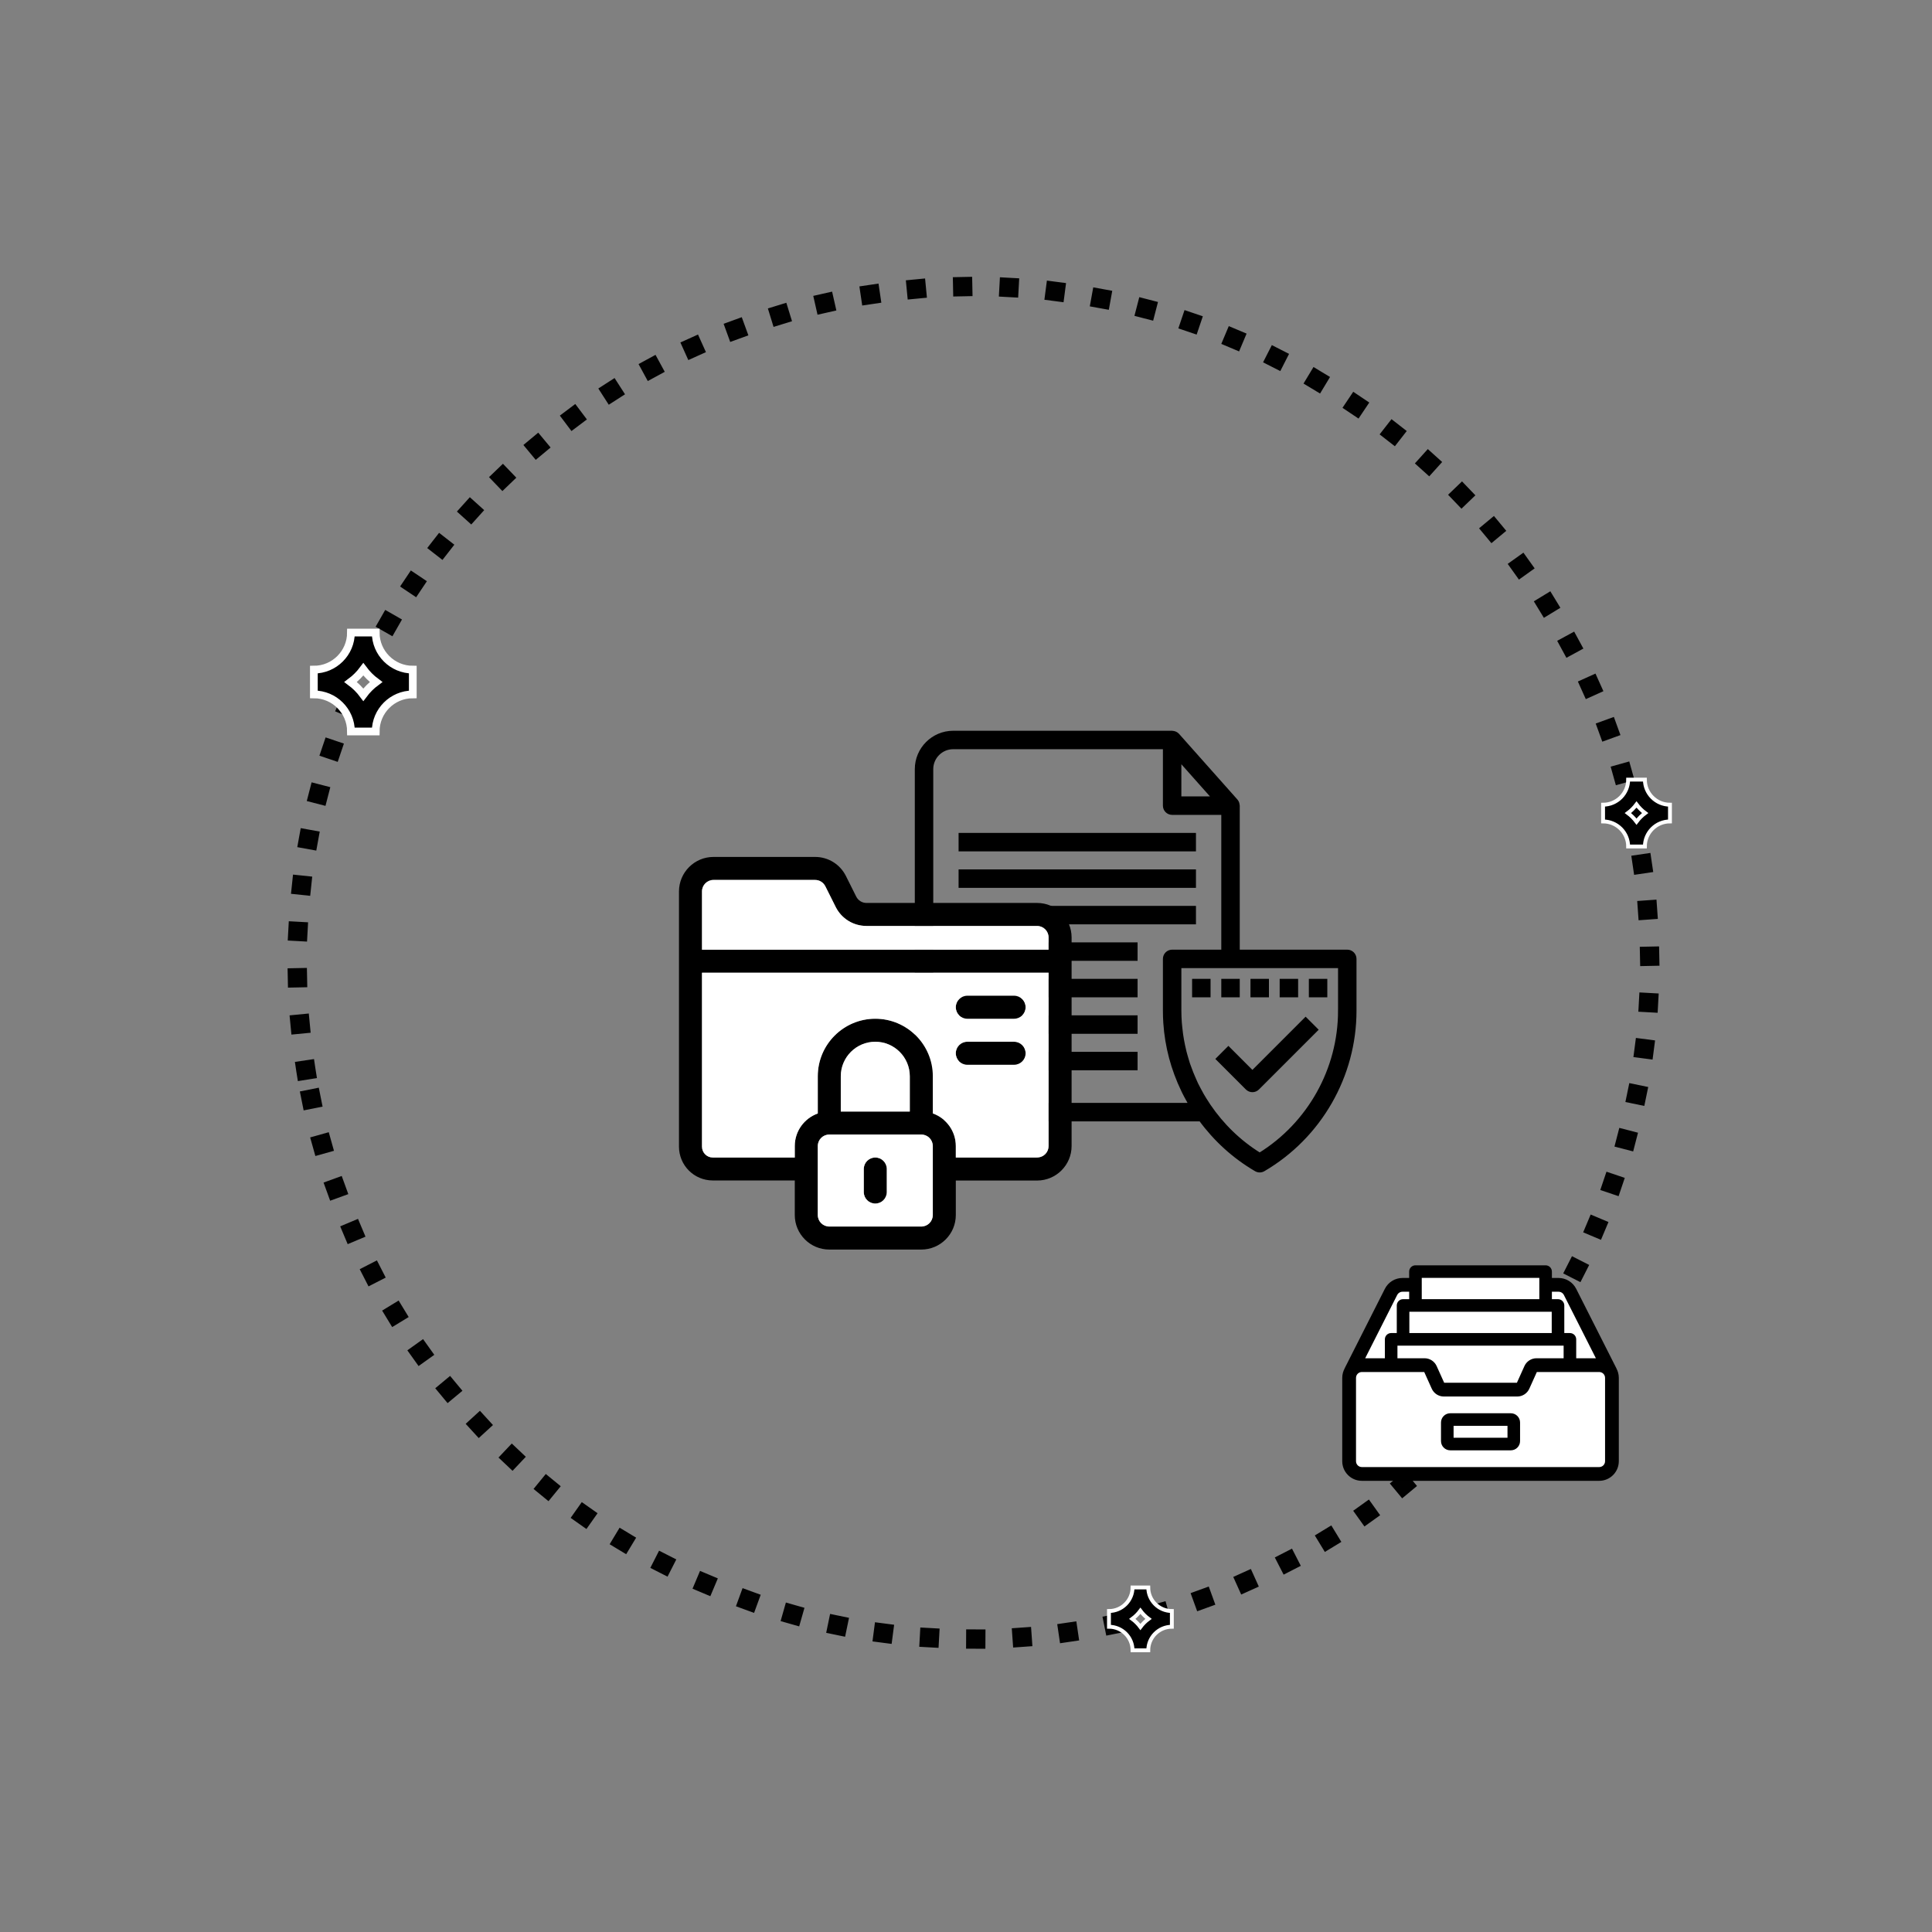 <?xml version="1.0" encoding="utf-8"?>
<!-- Generator: Adobe Illustrator 15.1.0, SVG Export Plug-In  -->
<!DOCTYPE svg PUBLIC "-//W3C//DTD SVG 1.1//EN" "http://www.w3.org/Graphics/SVG/1.1/DTD/svg11.dtd">
<svg version="1.1"
	 xmlns="http://www.w3.org/2000/svg" xmlns:xlink="http://www.w3.org/1999/xlink" xmlns:a="http://ns.adobe.com/AdobeSVGViewerExtensions/3.0/"
	 x="0px" y="0px" width="500px" height="500px" viewBox="-74.417 -71.648 500 500" enable-background="new -74.417 -71.648 500 500"
	 xml:space="preserve">
<rect x="-74.417" y="-71.648" width="500" height="500" fill="#808080" stroke="none"/>
<defs>
</defs>
<path stroke="#000000" d="M274.258,174.625H245.93v-37.772c0-0.037-0.019-0.069-0.021-0.108c-0.01-0.147-0.037-0.289-0.079-0.433
	c-0.021-0.061-0.03-0.121-0.056-0.18c-0.08-0.189-0.181-0.372-0.322-0.532l-15.108-16.997c-0.163-0.181-0.36-0.313-0.567-0.418
	c-0.063-0.03-0.123-0.05-0.188-0.074c-0.175-0.065-0.355-0.104-0.542-0.115c-0.038-0.003-0.074-0.026-0.114-0.026h-56.657
	c-5.206,0-9.441,4.235-9.441,9.441v81.208c0,5.207,4.235,9.444,9.441,9.444h64.026c3.797,5.185,8.637,9.635,14.342,12.961
	c0.295,0.172,0.622,0.258,0.949,0.258c0.331,0,0.66-0.086,0.955-0.258c14.555-8.492,23.598-24.237,23.598-41.086v-13.424
	C276.145,175.468,275.301,174.625,274.258,174.625L274.258,174.625z M230.818,124.824l4.112,4.626l4.902,5.516h-9.015V124.824z
	 M172.274,214.284c-3.123,0-5.665-2.542-5.665-5.666V127.41c0-3.123,2.542-5.665,5.665-5.665h54.769v15.107
	c0,1.045,0.846,1.89,1.889,1.89h13.221v35.883h-13.221c-1.043,0-1.889,0.843-1.889,1.888v13.424c0,1.053,0.037,2.106,0.105,3.15
	c0.4,6.077,1.979,11.961,4.613,17.424c0.08,0.162,0.151,0.328,0.232,0.49c0.314,0.639,0.658,1.265,1.005,1.889
	c0.177,0.322,0.349,0.646,0.532,0.962c0.084,0.143,0.153,0.291,0.24,0.431H172.274z M272.367,189.937
	c0,15.142-7.932,29.313-20.775,37.253c-5.298-3.276-9.742-7.624-13.158-12.653c-0.381-0.561-0.746-1.127-1.099-1.702
	c-0.222-0.361-0.442-0.721-0.655-1.09c-0.288-0.496-0.554-1.001-0.82-1.506c-0.228-0.435-0.463-0.865-0.675-1.307
	c-0.186-0.382-0.345-0.771-0.52-1.158c-0.496-1.111-0.952-2.242-1.358-3.394c-0.092-0.262-0.197-0.523-0.283-0.787
	c-0.196-0.598-0.369-1.206-0.539-1.813c-0.106-0.378-0.215-0.753-0.313-1.134c-0.142-0.561-0.269-1.128-0.388-1.697
	c-0.099-0.46-0.187-0.923-0.271-1.386c-0.091-0.511-0.177-1.022-0.248-1.536c-0.085-0.591-0.15-1.184-0.207-1.781
	c-0.041-0.408-0.09-0.816-0.121-1.225c-0.07-1.021-0.117-2.05-0.117-3.085v-11.535h41.549V189.937z M272.367,189.937"/>
<path stroke="#000000" d="M263.479,192.175l-13.773,13.775l-6.219-6.221l-2.67,2.672l7.553,7.554
	c0.371,0.368,0.854,0.554,1.336,0.554c0.484,0,0.967-0.186,1.337-0.554l15.106-15.108L263.479,192.175z M263.479,192.175"/>
<rect x="174.164" y="144.41" stroke="#000000" width="60.432" height="3.776"/>
<rect x="174.164" y="153.852" stroke="#000000" width="60.432" height="3.776"/>
<rect x="174.164" y="163.294" stroke="#000000" width="60.432" height="3.776"/>
<rect x="174.164" y="172.737" stroke="#000000" width="45.324" height="3.776"/>
<rect x="174.164" y="182.179" stroke="#000000" width="45.324" height="3.777"/>
<rect x="174.164" y="191.621" stroke="#000000" width="45.324" height="3.777"/>
<rect x="174.164" y="201.064" stroke="#000000" width="45.324" height="3.777"/>
<rect x="234.596" y="182.179" stroke="#000000" width="3.777" height="3.777"/>
<rect x="242.152" y="182.179" stroke="#000000" width="3.777" height="3.777"/>
<rect x="249.705" y="182.179" stroke="#000000" width="3.777" height="3.777"/>
<rect x="257.26" y="182.179" stroke="#000000" width="3.777" height="3.777"/>
<rect x="264.814" y="182.179" stroke="#000000" width="3.775" height="3.777"/>
<path fill="none" stroke="#010101" stroke-width="5" stroke-linecap="square" stroke-linejoin="round" stroke-dasharray="0,12" d="
	M4.744,205.28C-10.595,109.859,54.329,20.086,149.757,4.74c95.42-15.323,185.201,49.604,200.524,145.028
	c15.337,95.409-49.585,185.198-145.007,200.538C109.854,365.637,20.076,300.703,4.744,205.28z"/>
<path stroke="#FFFFFF" stroke-width="2" d="M16.411,92.055c0,5.293-4.311,9.6-9.6,9.6v6.403c5.289,0,9.6,4.308,9.6,9.601h6.4
	c0-5.293,4.307-9.601,9.602-9.601v-6.403c-5.295,0-9.602-4.307-9.602-9.6H16.411L16.411,92.055z M19.611,108.157
	c-0.935-1.258-2.04-2.367-3.296-3.3c1.256-0.935,2.361-2.042,3.296-3.3c0.937,1.258,2.042,2.365,3.3,3.3
	C21.653,105.79,20.548,106.899,19.611,108.157L19.611,108.157z M19.611,108.157"/>
<path stroke="#FFFFFF" d="M346.948,130.116c0,3.58-2.912,6.492-6.49,6.492v4.328c3.578,0,6.49,2.91,6.49,6.49h4.328
	c0-3.58,2.911-6.49,6.492-6.49v-4.328c-3.581,0-6.492-2.912-6.492-6.492H346.948L346.948,130.116z M349.112,141
	c-0.632-0.85-1.381-1.596-2.23-2.23c0.85-0.631,1.599-1.379,2.23-2.23c0.633,0.852,1.381,1.6,2.231,2.23
	C350.493,139.405,349.745,140.151,349.112,141L349.112,141z M349.112,141"/>
<path stroke="#FFFFFF" d="M218.686,339.182c0,3.362-2.739,6.104-6.103,6.104v4.066c3.363,0,6.103,2.737,6.103,6.104h4.067
	c0-3.366,2.739-6.104,6.104-6.104v-4.066c-3.364,0-6.104-2.741-6.104-6.104H218.686L218.686,339.182z M220.72,349.415
	c-0.594-0.798-1.299-1.502-2.098-2.097c0.799-0.593,1.504-1.297,2.098-2.097c0.594,0.8,1.297,1.504,2.098,2.097
	C222.017,347.913,221.313,348.617,220.72,349.415L220.72,349.415z M220.72,349.415"/>
<path d="M202.913,177.104v-6.141c0-4.924-4.007-8.93-8.931-8.93h-44.147c-1.137,0-2.156-0.631-2.664-1.646l-2.662-5.325
	c-1.523-3.045-4.583-4.937-7.986-4.937h-26.289c-4.924,0-8.93,4.006-8.931,8.932v66.031c0,4.852,3.898,8.766,8.759,8.766h21.209
	v8.95c0,4.924,4.008,8.931,8.93,8.931h23.816c4.924,0,8.93-4.007,8.93-8.931v-8.931h21.037c4.924,0,8.93-4.007,8.93-8.931v-47.815
	c0-0.005,0-0.009,0-0.012C202.915,177.112,202.913,177.108,202.913,177.104L202.913,177.104z M166.993,242.804
	c0,1.642-1.336,2.978-2.977,2.978H140.2c-1.641,0-2.977-1.336-2.977-2.978v-17.861c0-1.642,1.336-2.976,2.977-2.976h23.816
	c1.641,0,2.977,1.334,2.977,2.976V242.804z M143.178,216.012v-9.128c0-4.925,4.007-8.931,8.931-8.931
	c4.926,0,8.931,4.006,8.931,8.931v9.128H143.178z M196.96,224.943c0,1.55-1.205,2.978-3.098,2.978h-20.916v-2.978
	c0-3.881-2.488-7.189-5.953-8.418v-9.641c0-8.206-6.678-14.885-14.885-14.885s-14.885,6.676-14.885,14.885v9.641
	c-3.465,1.229-5.953,4.539-5.953,8.418v2.978h-21.209c-1.559,0-2.805-1.259-2.805-2.832v-44.996h89.703V224.943z M196.96,174.138
	h-89.703v-15.081c0-1.643,1.336-2.977,2.977-2.977h26.289c1.134,0,2.152,0.629,2.66,1.645l2.664,5.325
	c1.521,3.044,4.583,4.938,7.988,4.938h44.147c1.642,0,2.978,1.335,2.978,2.976V174.138z M196.96,174.138"/>
<path d="M152.108,227.92c-1.645,0-2.977,1.334-2.977,2.977v5.954c0,1.646,1.332,2.978,2.977,2.978s2.977-1.332,2.977-2.978v-5.954
	C155.085,229.254,153.753,227.92,152.108,227.92L152.108,227.92z M152.108,227.92"/>
<path d="M188.028,186.046h-12.105c-1.643,0-2.977,1.332-2.977,2.977S174.28,192,175.923,192h12.105c1.645,0,2.978-1.332,2.978-2.977
	S189.673,186.046,188.028,186.046L188.028,186.046z M188.028,186.046"/>
<path d="M188.028,197.954h-12.105c-1.643,0-2.977,1.332-2.977,2.977c0,1.644,1.334,2.978,2.977,2.978h12.105
	c1.645,0,2.978-1.334,2.978-2.978C191.006,199.286,189.673,197.954,188.028,197.954L188.028,197.954z M188.028,197.954"/>
<path fill="#FFFFFF" d="M193.862,227.92c1.893,0,3.098-1.428,3.098-2.978v-44.851h-89.703v44.996c0,1.573,1.246,2.832,2.805,2.832
	h21.209v-2.978c0-3.879,2.488-7.189,5.953-8.418v-9.641c0-8.209,6.678-14.885,14.885-14.885s14.885,6.679,14.885,14.885v9.641
	c3.465,1.229,5.953,4.537,5.953,8.418v2.978H193.862z M175.923,186.046h12.105c1.645,0,2.978,1.332,2.978,2.977
	S189.673,192,188.028,192h-12.105c-1.643,0-2.977-1.332-2.977-2.977S174.28,186.046,175.923,186.046z M175.923,197.954h12.105
	c1.645,0,2.978,1.332,2.978,2.977c0,1.644-1.333,2.978-2.978,2.978h-12.105c-1.643,0-2.977-1.334-2.977-2.978
	C172.946,199.286,174.28,197.954,175.923,197.954z"/>
<path fill="#FFFFFF" d="M137.224,224.943v17.861c0,1.642,1.336,2.978,2.977,2.978h23.816c1.641,0,2.977-1.336,2.977-2.978v-17.861
	c0-1.642-1.336-2.976-2.977-2.976H140.2C138.56,221.967,137.224,223.301,137.224,224.943z M149.132,230.897
	c0-1.643,1.332-2.977,2.977-2.977s2.977,1.334,2.977,2.977v5.954c0,1.646-1.332,2.978-2.977,2.978s-2.977-1.332-2.977-2.978V230.897
	z"/>
<path fill="#FFFFFF" d="M196.96,170.963c0-1.641-1.336-2.976-2.978-2.976h-44.147c-3.405,0-6.467-1.894-7.988-4.938l-2.664-5.325
	c-0.508-1.016-1.526-1.645-2.66-1.645h-26.289c-1.641,0-2.977,1.334-2.977,2.977v15.081h89.703V170.963z"/>
<path fill="#FFFFFF" d="M152.108,197.954c-4.924,0-8.931,4.006-8.931,8.931v9.128h17.861v-9.128
	C161.039,201.959,157.034,197.954,152.108,197.954z"/>
<path stroke="#000000" stroke-width="0.5" d="M316.583,294.352h-15.677c-1.181,0-2.143,0.961-2.143,2.143v4.808
	c0,1.182,0.962,2.143,2.143,2.143h15.677c1.181,0,2.143-0.961,2.143-2.143v-4.808C318.726,295.313,317.764,294.352,316.583,294.352
	L316.583,294.352z M315.971,300.69H301.52v-3.583h14.451V300.69z M315.971,300.69"/>
<path stroke="#000000" stroke-width="0.5" d="M343.585,282.444l0.022-0.01l-10.33-20.421c-0.834-1.65-2.502-2.676-4.352-2.676
	h-1.963v-1.897c0-0.761-0.615-1.377-1.377-1.377h-33.684c-0.76,0-1.377,0.617-1.377,1.377v1.897h-1.963
	c-1.849,0-3.516,1.026-4.352,2.676l-10.328,20.421l0.021,0.01c-0.441,0.729-0.697,1.583-0.697,2.497v21.573
	c0,2.661,2.164,4.824,4.824,4.824h61.428c2.66,0,4.824-2.164,4.824-4.824v-21.573C344.283,284.028,344.027,283.173,343.585,282.444
	L343.585,282.444z M326.963,262.398h1.963c0.689,0,1.311,0.381,1.621,0.997l8.458,16.722h-5.751v-5.145
	c0-0.761-0.617-1.377-1.377-1.377h-1.705v-7.389c0-0.761-0.616-1.378-1.377-1.378h-1.832V262.398z M330.499,276.349v3.768h-7.269
	c-1.247,0-2.384,0.735-2.896,1.872l-1.984,4.401c-0.019,0.042-0.061,0.068-0.106,0.068h-18.998c-0.045,0-0.087-0.026-0.104-0.068
	l-1.986-4.401c-0.512-1.137-1.648-1.872-2.895-1.872h-7.27v-3.768H330.499z M293.281,258.816h30.928v6.011h-30.928V258.816z
	 M327.418,267.582v6.012h-37.346v-6.012H327.418z M286.941,263.395c0.313-0.615,0.934-0.997,1.621-0.997h1.963v2.429h-1.831
	c-0.761,0-1.377,0.617-1.377,1.377v7.389h-1.704c-0.762,0-1.377,0.617-1.377,1.377v5.146h-5.752L286.941,263.395z M339.459,308.277
	h-61.428c-0.973,0-1.764-0.791-1.764-1.763v-21.573c0-0.972,0.791-1.764,1.764-1.764h16.229c0.045,0,0.086,0.027,0.105,0.069
	l1.984,4.402c0.513,1.137,1.649,1.871,2.896,1.871h18.998c1.247,0,2.384-0.734,2.896-1.871l1.984-4.402
	c0.02-0.042,0.061-0.069,0.106-0.069h16.228c0.973,0,1.763,0.792,1.763,1.764v21.573
	C341.221,307.487,340.431,308.277,339.459,308.277L339.459,308.277z M339.459,308.277"/>
<rect x="293.281" y="258.816" fill="#FFFFFF" stroke="#000000" stroke-width="0.5" width="30.928" height="6.011"/>
<rect x="290.072" y="267.582" fill="#FFFFFF" stroke="#000000" stroke-width="0.5" width="37.346" height="6.012"/>
<path fill="#FFFFFF" stroke="#000000" stroke-width="0.5" d="M284.236,274.971c0-0.761,0.615-1.377,1.377-1.377h1.704v-7.389
	c0-0.76,0.616-1.377,1.377-1.377h1.831v-2.429h-1.963c-0.688,0-1.309,0.381-1.621,0.997l-8.457,16.722h5.752V274.971z"/>
<path fill="#FFFFFF" stroke="#000000" stroke-width="0.5" d="M286.99,280.117h7.27c1.246,0,2.383,0.735,2.895,1.872l1.986,4.401
	c0.018,0.042,0.06,0.068,0.104,0.068h18.998c0.046,0,0.088-0.026,0.106-0.068l1.984-4.401c0.513-1.137,1.649-1.872,2.896-1.872
	h7.269v-3.768H286.99V280.117z"/>
<path fill="#FFFFFF" stroke="#000000" stroke-width="0.5" d="M330.172,266.206v7.389h1.705c0.76,0,1.377,0.616,1.377,1.377v5.145
	h5.751l-8.458-16.722c-0.311-0.615-0.932-0.997-1.621-0.997h-1.963v2.43h1.832C329.556,264.828,330.172,265.444,330.172,266.206z"/>
<path fill="#FFFFFF" stroke="#000000" stroke-width="0.5" d="M339.458,283.177H323.23c-0.046,0-0.087,0.027-0.106,0.069
	l-1.984,4.402c-0.513,1.137-1.649,1.871-2.896,1.871h-18.998c-1.246,0-2.383-0.734-2.896-1.871l-1.984-4.402
	c-0.02-0.042-0.061-0.069-0.105-0.069h-16.229c-0.973,0-1.764,0.792-1.764,1.764v21.573c0,0.972,0.791,1.763,1.764,1.763h61.428
	c0.972,0,1.762-0.791,1.762-1.763v-21.573C341.221,283.969,340.431,283.177,339.458,283.177z M318.726,301.302
	c0,1.182-0.962,2.143-2.143,2.143h-15.677c-1.181,0-2.143-0.961-2.143-2.143v-4.808c0-1.181,0.962-2.143,2.143-2.143h15.677
	c1.181,0,2.143,0.961,2.143,2.143V301.302z"/>
<rect x="301.52" y="297.107" fill="#FFFFFF" stroke="#000000" stroke-width="0.5" width="14.451" height="3.583"/>
</svg>
